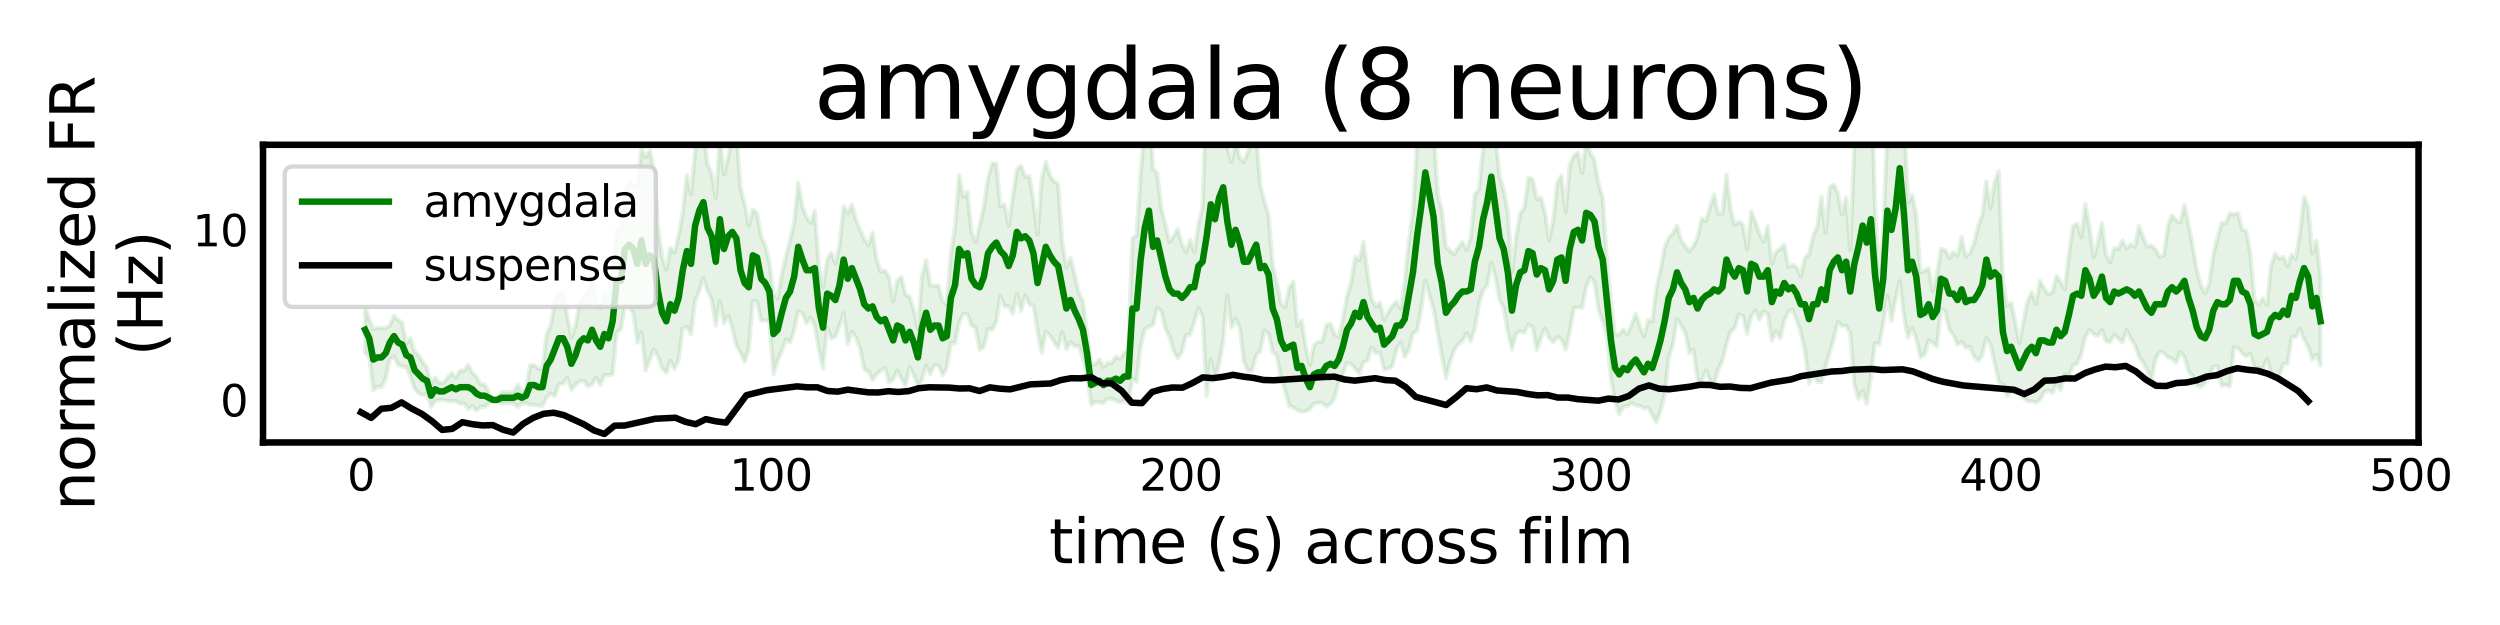 <?xml version="1.0" encoding="utf-8" standalone="no"?>
<!DOCTYPE svg PUBLIC "-//W3C//DTD SVG 1.1//EN"
  "http://www.w3.org/Graphics/SVG/1.1/DTD/svg11.dtd">
<svg xmlns:xlink="http://www.w3.org/1999/xlink" width="576pt" height="144pt" viewBox="0 0 576 144" xmlns="http://www.w3.org/2000/svg" version="1.1">
 <defs>
  <style type="text/css">*{stroke-linejoin: round; stroke-linecap: butt}</style>
 </defs>
 <g id="figure_1">
  <g id="patch_1">
   <path d="M 0 144 
L 576 144 
L 576 0 
L 0 0 
z
" style="fill: #ffffff"/>
  </g>
  <g id="axes_1">
   <g id="patch_2">
    <path d="M 60.6 101.94 
L 557.228 101.94 
L 557.228 33.36 
L 60.6 33.36 
z
" style="fill: #ffffff"/>
   </g>
   <g id="PolyCollection_1">
    <defs>
     <path id="m94a7d1e964" d="M 84.119 -73.366 
L 84.119 -62.679 
L 85.069 -61.709 
L 86.02 -54.117 
L 86.97 -54.867 
L 87.921 -54.867 
L 88.871 -56.838 
L 89.822 -61.195 
L 90.772 -61.854 
L 91.722 -59.922 
L 92.673 -59.503 
L 93.623 -59.417 
L 94.574 -57.273 
L 95.524 -54.445 
L 96.475 -53.354 
L 97.425 -52.961 
L 98.376 -53.207 
L 99.326 -50.245 
L 100.277 -51.579 
L 101.227 -51.857 
L 102.178 -51.857 
L 103.128 -51.579 
L 104.079 -51.547 
L 105.029 -51.579 
L 105.98 -51.002 
L 106.93 -51.002 
L 107.881 -49.706 
L 108.831 -50.418 
L 109.782 -49.439 
L 110.732 -50.245 
L 111.683 -50.245 
L 112.633 -51.051 
L 113.584 -51.857 
L 114.534 -51.857 
L 115.485 -51.051 
L 116.435 -51.051 
L 117.386 -51.051 
L 118.336 -51.051 
L 119.287 -50.245 
L 120.237 -51.051 
L 121.188 -51.14 
L 122.138 -50.717 
L 123.089 -50.717 
L 124.039 -50.526 
L 124.99 -50.526 
L 125.94 -52.363 
L 126.891 -53.342 
L 127.841 -52.704 
L 128.792 -55.523 
L 129.742 -55.523 
L 130.693 -56.921 
L 131.643 -54.165 
L 132.594 -55.374 
L 133.544 -56.117 
L 134.495 -56.278 
L 135.445 -55.021 
L 136.396 -55.409 
L 137.346 -57.032 
L 138.297 -55.245 
L 139.247 -57.557 
L 140.198 -57.536 
L 141.148 -57.755 
L 142.099 -67.37 
L 143.049 -68.205 
L 144 -73.575 
L 144.95 -73.293 
L 145.901 -71.787 
L 146.851 -65.037 
L 147.802 -67.498 
L 148.752 -58.656 
L 149.703 -61.01 
L 150.653 -63.474 
L 151.604 -61.797 
L 152.554 -59.027 
L 153.505 -58.073 
L 154.455 -60.913 
L 155.406 -59.034 
L 156.356 -60.971 
L 157.307 -68.314 
L 158.257 -68.649 
L 159.208 -67.05 
L 160.158 -74.637 
L 161.109 -76.924 
L 162.059 -79.895 
L 163.01 -76.946 
L 163.96 -75.053 
L 164.911 -68.978 
L 165.861 -74.605 
L 166.812 -69.506 
L 167.762 -71.306 
L 168.713 -68.35 
L 169.663 -64.379 
L 170.614 -62.747 
L 171.564 -60.582 
L 172.515 -63.563 
L 173.465 -74.616 
L 174.416 -74.508 
L 175.366 -70.093 
L 176.317 -70.161 
L 177.267 -70.07 
L 178.218 -57.761 
L 179.168 -60.84 
L 180.119 -63.083 
L 181.069 -65.771 
L 182.02 -65.093 
L 182.97 -67.761 
L 183.921 -72.333 
L 184.871 -71.834 
L 185.822 -69.512 
L 186.772 -70.84 
L 187.723 -68.975 
L 188.673 -63.334 
L 189.624 -59.166 
L 190.574 -68.574 
L 191.525 -65.978 
L 192.475 -66.467 
L 193.426 -68.964 
L 194.376 -71.834 
L 195.327 -64.673 
L 196.277 -67.598 
L 197.228 -66.142 
L 198.178 -63.614 
L 199.129 -58.858 
L 200.079 -58.398 
L 201.03 -56.442 
L 201.98 -57.754 
L 202.931 -58.567 
L 203.881 -59.258 
L 204.832 -55.874 
L 205.782 -56.594 
L 206.733 -58.645 
L 207.683 -56.797 
L 208.634 -55.021 
L 209.584 -59.454 
L 210.535 -57.51 
L 211.485 -55.156 
L 212.436 -56.473 
L 213.386 -59.793 
L 214.337 -57.759 
L 215.287 -59.825 
L 216.238 -59.825 
L 217.188 -57.536 
L 218.139 -59.287 
L 219.089 -65.002 
L 220.04 -64.912 
L 220.99 -69.618 
L 221.941 -71.734 
L 222.891 -71.536 
L 223.842 -68.969 
L 224.792 -68.366 
L 225.743 -63.429 
L 226.693 -64.022 
L 227.644 -68.248 
L 228.594 -67.928 
L 229.545 -69.857 
L 230.495 -75.825 
L 231.446 -73.411 
L 232.396 -73.437 
L 233.347 -71.734 
L 234.297 -76.232 
L 235.248 -72.345 
L 236.198 -75.869 
L 237.149 -73.811 
L 238.099 -73.588 
L 239.05 -67.64 
L 240 -62.694 
L 240.951 -67.533 
L 241.901 -66.682 
L 242.852 -65.167 
L 243.802 -63.778 
L 244.753 -67.463 
L 245.703 -63.537 
L 246.654 -65.194 
L 247.604 -64.176 
L 248.554 -64.353 
L 249.505 -61.396 
L 250.455 -57.935 
L 251.406 -50.717 
L 252.356 -51.395 
L 253.307 -51.294 
L 254.257 -51.159 
L 255.208 -52.138 
L 256.158 -52.138 
L 257.109 -51.665 
L 258.059 -51.294 
L 259.01 -51.725 
L 259.96 -51.069 
L 260.911 -56.771 
L 261.861 -56.072 
L 262.812 -64.038 
L 263.762 -68.15 
L 264.713 -68.7 
L 265.663 -69.168 
L 266.614 -73.052 
L 267.564 -72.309 
L 268.515 -68.23 
L 269.465 -66.42 
L 270.416 -63.097 
L 271.366 -61.46 
L 272.317 -62.978 
L 273.267 -66.801 
L 274.218 -66.921 
L 275.168 -69.756 
L 276.119 -73.032 
L 277.069 -71.085 
L 278.02 -52.87 
L 278.97 -61.222 
L 279.921 -56.893 
L 280.871 -60.125 
L 281.822 -65.302 
L 282.772 -75.923 
L 283.723 -68.575 
L 284.673 -70.589 
L 285.624 -68.537 
L 286.574 -60.727 
L 287.525 -58.495 
L 288.475 -58.653 
L 289.426 -62.187 
L 290.376 -63.055 
L 291.327 -67.868 
L 292.277 -67.051 
L 293.228 -62.942 
L 294.178 -61.987 
L 295.129 -57.032 
L 296.079 -54.015 
L 297.03 -50.467 
L 297.98 -50.095 
L 298.931 -49.519 
L 299.881 -49.143 
L 300.832 -49.23 
L 301.782 -49.706 
L 302.733 -50.948 
L 303.683 -51.177 
L 304.634 -51.177 
L 305.584 -50.298 
L 306.535 -50.903 
L 307.485 -52.363 
L 308.436 -56.003 
L 309.386 -57.773 
L 310.337 -60.324 
L 311.287 -60.095 
L 312.238 -59.027 
L 313.188 -57.9 
L 314.139 -60.57 
L 315.089 -60.887 
L 316.04 -63.95 
L 316.99 -62.679 
L 317.941 -62.716 
L 318.891 -58.797 
L 319.842 -59.074 
L 320.792 -59.556 
L 321.743 -63.482 
L 322.693 -65.114 
L 323.644 -61.764 
L 324.594 -63.4 
L 325.545 -67.255 
L 326.495 -67.762 
L 327.446 -72.763 
L 328.396 -79.337 
L 329.347 -76.033 
L 330.297 -72.723 
L 331.248 -67.29 
L 332.198 -62.008 
L 333.149 -56.835 
L 334.099 -60.562 
L 335.05 -63.35 
L 336 -64.7 
L 336.951 -65.425 
L 337.901 -67.253 
L 338.852 -65.411 
L 339.802 -68.215 
L 340.753 -73.837 
L 341.703 -77.109 
L 342.654 -78.222 
L 343.604 -83.46 
L 344.555 -80.165 
L 345.505 -74.821 
L 346.456 -73.141 
L 347.406 -67.393 
L 348.357 -63.506 
L 349.307 -67.096 
L 350.258 -67.673 
L 351.208 -67.348 
L 352.159 -69.206 
L 353.109 -68.582 
L 354.06 -63.35 
L 355.01 -65.982 
L 355.961 -68.314 
L 356.911 -66.074 
L 357.862 -65.16 
L 358.812 -66.363 
L 359.763 -65.788 
L 360.713 -63.492 
L 361.664 -67.395 
L 362.614 -72.982 
L 363.565 -73.194 
L 364.515 -73.052 
L 365.466 -77.883 
L 366.416 -80.151 
L 367.367 -78.876 
L 368.317 -72.595 
L 369.268 -69.957 
L 370.218 -66.607 
L 371.169 -56.594 
L 372.119 -51.506 
L 373.07 -48.545 
L 374.02 -50.347 
L 374.971 -50.46 
L 375.921 -51.112 
L 376.872 -50.624 
L 377.822 -50.504 
L 378.773 -49.927 
L 379.723 -50.11 
L 380.674 -48.395 
L 381.624 -46.723 
L 382.575 -49.297 
L 383.525 -52.907 
L 384.476 -61.515 
L 385.426 -64.481 
L 386.377 -70.516 
L 387.327 -68.917 
L 388.278 -67.339 
L 389.228 -62.675 
L 390.179 -63.452 
L 391.129 -56.418 
L 392.08 -56.144 
L 393.03 -58.617 
L 393.981 -56.392 
L 394.931 -55.423 
L 395.882 -58.888 
L 396.832 -60.857 
L 397.783 -64.618 
L 398.733 -67.617 
L 399.684 -68.39 
L 400.634 -71.541 
L 401.585 -71.198 
L 402.535 -67.055 
L 403.486 -71.129 
L 404.436 -72.454 
L 405.386 -70.326 
L 406.337 -72.25 
L 407.287 -71.569 
L 408.238 -65.465 
L 409.188 -67.662 
L 410.139 -66.028 
L 411.089 -69.941 
L 412.04 -72.146 
L 412.99 -72.659 
L 413.941 -70.232 
L 414.891 -67.421 
L 415.842 -63.18 
L 416.792 -55.581 
L 417.743 -58.111 
L 418.693 -56.056 
L 419.644 -55.955 
L 420.594 -59.398 
L 421.545 -62.647 
L 422.495 -65.907 
L 423.446 -69.763 
L 424.396 -68.899 
L 425.347 -68.848 
L 426.297 -67.253 
L 427.248 -55.29 
L 428.198 -52.076 
L 429.149 -53.993 
L 430.099 -50.89 
L 431.05 -57.104 
L 432 -64.969 
L 432.951 -64.622 
L 433.901 -69.33 
L 434.852 -75.817 
L 435.802 -70.125 
L 436.753 -75.138 
L 437.703 -79.188 
L 438.654 -71.208 
L 439.604 -66.194 
L 440.555 -68.339 
L 441.505 -65.903 
L 442.456 -61.654 
L 443.406 -62.255 
L 444.357 -65.602 
L 445.307 -64.942 
L 446.258 -64.176 
L 447.208 -72.869 
L 448.159 -72.224 
L 449.109 -68.095 
L 450.06 -66.801 
L 451.01 -64.617 
L 451.961 -65.251 
L 452.911 -63.884 
L 453.862 -64.07 
L 454.812 -61.819 
L 455.763 -60.828 
L 456.713 -62.181 
L 457.664 -66.149 
L 458.614 -64.502 
L 459.565 -60.328 
L 460.515 -55.973 
L 461.466 -55.454 
L 462.416 -52.675 
L 463.367 -54.029 
L 464.317 -53.341 
L 465.268 -53.513 
L 466.218 -52.199 
L 467.169 -51.625 
L 468.119 -51.49 
L 469.07 -51.251 
L 470.02 -51.857 
L 470.971 -53.654 
L 471.921 -54.01 
L 472.872 -53.502 
L 473.822 -55.562 
L 474.773 -54.045 
L 475.723 -57.735 
L 476.674 -57.458 
L 477.624 -59.769 
L 478.575 -60.222 
L 479.525 -62.365 
L 480.476 -66.443 
L 481.426 -67.951 
L 482.377 -67.002 
L 483.327 -66.597 
L 484.278 -67.915 
L 485.228 -65.379 
L 486.179 -65.252 
L 487.129 -66.861 
L 488.08 -66.028 
L 489.03 -65.093 
L 489.981 -67.933 
L 490.931 -65.941 
L 491.882 -64.53 
L 492.832 -61.797 
L 493.783 -60.423 
L 494.733 -58.665 
L 495.684 -56.458 
L 496.634 -61.212 
L 497.585 -63.002 
L 498.535 -62.655 
L 499.486 -61.67 
L 500.436 -61.316 
L 501.387 -60.453 
L 502.337 -62.905 
L 503.288 -61.763 
L 504.238 -58.401 
L 505.189 -57.412 
L 506.139 -55.259 
L 507.09 -54.837 
L 508.04 -55.706 
L 508.991 -57.391 
L 509.941 -59.471 
L 510.892 -59.63 
L 511.842 -55.113 
L 512.793 -55.318 
L 513.743 -54.952 
L 514.694 -63.986 
L 515.644 -63.737 
L 516.595 -62.583 
L 517.545 -61.852 
L 518.496 -62.486 
L 519.446 -59.099 
L 520.397 -59.287 
L 521.347 -58.86 
L 522.298 -61.336 
L 523.248 -58.118 
L 524.199 -57.322 
L 525.149 -57.466 
L 526.1 -60.077 
L 527.05 -60.195 
L 528.001 -66.374 
L 528.951 -66.391 
L 529.902 -68.205 
L 530.852 -65.864 
L 531.803 -64.141 
L 532.753 -61.174 
L 533.704 -62.226 
L 534.654 -59.812 
L 534.654 -80.152 
L 534.654 -80.152 
L 533.704 -88.515 
L 532.753 -85.647 
L 531.803 -96.397 
L 530.852 -98.593 
L 529.902 -90.373 
L 528.951 -84.35 
L 528.001 -85.346 
L 527.05 -82.707 
L 526.1 -84.785 
L 525.149 -84.457 
L 524.199 -85.581 
L 523.248 -82.825 
L 522.298 -73.729 
L 521.347 -75.225 
L 520.397 -73.819 
L 519.446 -74.987 
L 518.496 -85.316 
L 517.545 -90.848 
L 516.595 -91.096 
L 515.644 -94.842 
L 514.694 -94.593 
L 513.743 -94.809 
L 512.793 -92.483 
L 511.842 -92.689 
L 510.892 -89.151 
L 509.941 -85.392 
L 508.991 -78.654 
L 508.04 -76.42 
L 507.09 -78.269 
L 506.139 -81.766 
L 505.189 -87.45 
L 504.238 -92.339 
L 503.288 -96.815 
L 502.337 -92.734 
L 501.387 -93.226 
L 500.436 -94.323 
L 499.486 -92.01 
L 498.535 -85.146 
L 497.585 -84.799 
L 496.634 -86.59 
L 495.684 -87.424 
L 494.733 -87.177 
L 493.783 -89.337 
L 492.832 -91.883 
L 491.882 -87.191 
L 490.931 -87.738 
L 489.981 -86.727 
L 489.03 -88.586 
L 488.08 -86.672 
L 487.129 -86.819 
L 486.179 -83.529 
L 485.228 -85.361 
L 484.278 -92.623 
L 483.327 -88.062 
L 482.377 -84.718 
L 481.426 -91.607 
L 480.476 -97.034 
L 479.525 -89.356 
L 478.575 -92.478 
L 477.624 -91.951 
L 476.674 -85.445 
L 475.723 -77.33 
L 474.773 -79.061 
L 473.822 -80.483 
L 472.872 -76.665 
L 471.921 -76.157 
L 470.971 -77.492 
L 470.02 -79.289 
L 469.07 -74.017 
L 468.119 -76.717 
L 467.169 -74.622 
L 466.218 -70.13 
L 465.268 -64.897 
L 464.317 -69.967 
L 463.367 -74.178 
L 462.416 -73.573 
L 461.466 -79.611 
L 460.515 -104.565 
L 459.565 -102.17 
L 458.614 -96.036 
L 457.664 -102.226 
L 456.713 -94.438 
L 455.763 -91.872 
L 454.812 -87.942 
L 453.862 -85.691 
L 452.911 -84.897 
L 451.961 -89.408 
L 451.01 -85.144 
L 450.06 -85.899 
L 449.109 -84.605 
L 448.159 -86.354 
L 447.208 -86.689 
L 446.258 -80.686 
L 445.307 -76.981 
L 444.357 -82.199 
L 443.406 -81.628 
L 442.456 -81.249 
L 441.505 -94.634 
L 440.555 -99.056 
L 439.604 -97.283 
L 438.654 -118.721 
L 437.703 -131.315 
L 436.753 -116.75 
L 435.802 -111.967 
L 434.852 -115.092 
L 433.901 -90.228 
L 432.951 -81.22 
L 432 -96.549 
L 431.05 -129.886 
L 430.099 -125.323 
L 429.149 -130.058 
L 428.198 -122.178 
L 427.248 -111.126 
L 426.297 -86.427 
L 425.347 -98.548 
L 424.396 -94.578 
L 423.446 -99.592 
L 422.495 -101.489 
L 421.545 -100.83 
L 420.594 -90.363 
L 419.644 -98.705 
L 418.693 -91.745 
L 417.743 -89.691 
L 416.792 -85.362 
L 415.842 -84.622 
L 414.891 -80.381 
L 413.941 -82.468 
L 412.99 -82.981 
L 412.04 -82.514 
L 411.089 -87.657 
L 410.139 -86.672 
L 409.188 -86.017 
L 408.238 -83.316 
L 407.287 -91.908 
L 406.337 -88.288 
L 405.386 -90.212 
L 404.436 -92.982 
L 403.486 -95.287 
L 402.535 -86.625 
L 401.585 -92.279 
L 400.634 -92.916 
L 399.684 -92.147 
L 398.733 -95.86 
L 397.783 -103.757 
L 396.832 -94.782 
L 395.882 -94.792 
L 394.931 -99.237 
L 393.981 -96.308 
L 393.03 -93.103 
L 392.08 -93.617 
L 391.129 -89.424 
L 390.179 -87.289 
L 389.228 -86.106 
L 388.278 -87.321 
L 387.327 -88.682 
L 386.377 -91.981 
L 385.426 -90.179 
L 384.476 -89.226 
L 383.525 -87.057 
L 382.575 -81.849 
L 381.624 -77.565 
L 380.674 -70.015 
L 379.723 -70.26 
L 378.773 -66.524 
L 377.822 -68.885 
L 376.872 -71.705 
L 375.921 -69.257 
L 374.971 -66.97 
L 374.02 -68.063 
L 373.07 -66.926 
L 372.119 -66.904 
L 371.169 -74.552 
L 370.218 -84.133 
L 369.268 -98.419 
L 368.317 -101.658 
L 367.367 -107.135 
L 366.416 -108.798 
L 365.466 -112.046 
L 364.515 -104.141 
L 363.565 -108.897 
L 362.614 -108.129 
L 361.664 -105.879 
L 360.713 -95.087 
L 359.763 -103.567 
L 358.812 -102.012 
L 357.862 -93.419 
L 356.911 -88.586 
L 355.961 -95.163 
L 355.01 -98.475 
L 354.06 -98.168 
L 353.109 -102.732 
L 352.159 -103.088 
L 351.208 -96.129 
L 350.258 -94.824 
L 349.307 -89.523 
L 348.357 -81.357 
L 347.406 -95.104 
L 346.456 -100.133 
L 345.505 -103.351 
L 344.555 -112.703 
L 343.604 -123.124 
L 342.654 -116.606 
L 341.703 -109.881 
L 340.753 -100.416 
L 339.802 -99.181 
L 338.852 -89.248 
L 337.901 -86.427 
L 336.951 -88.255 
L 336 -87.02 
L 335.05 -85.431 
L 334.099 -86.26 
L 333.149 -87.048 
L 332.198 -95.591 
L 331.248 -99.126 
L 330.297 -115.247 
L 329.347 -121.734 
L 328.396 -129.207 
L 327.446 -120.105 
L 326.495 -111.39 
L 325.545 -95.242 
L 324.594 -88.32 
L 323.644 -79.18 
L 322.693 -72.89 
L 321.743 -74.523 
L 320.792 -73.549 
L 319.842 -72.072 
L 318.891 -70.389 
L 317.941 -74.308 
L 316.99 -73.366 
L 316.04 -75.034 
L 315.089 -81.036 
L 314.139 -88.211 
L 313.188 -84.023 
L 312.238 -84.855 
L 311.287 -78.889 
L 310.337 -75.721 
L 309.386 -70.434 
L 308.436 -66.325 
L 307.485 -67.026 
L 306.535 -69.466 
L 305.584 -69.092 
L 304.634 -65.273 
L 303.683 -65.273 
L 302.733 -64.523 
L 301.782 -59.887 
L 300.832 -64.281 
L 299.881 -70.247 
L 298.931 -68.891 
L 297.98 -79.092 
L 297.03 -77.741 
L 296.079 -73.213 
L 295.129 -74.114 
L 294.178 -78.956 
L 293.228 -82.9 
L 292.277 -94.466 
L 291.327 -97.568 
L 290.376 -101.402 
L 289.426 -113.047 
L 288.475 -112.662 
L 287.525 -108.901 
L 286.574 -106.669 
L 285.624 -107.676 
L 284.673 -111.503 
L 283.723 -106.658 
L 282.772 -110.087 
L 281.822 -136.384 
L 280.871 -136.662 
L 279.921 -130.097 
L 278.97 -132.626 
L 278.02 -126.283 
L 277.069 -96.311 
L 276.119 -92.404 
L 275.168 -85.884 
L 274.218 -88.718 
L 273.267 -85.899 
L 272.317 -87.763 
L 271.366 -91.24 
L 270.416 -89.603 
L 269.465 -88.239 
L 268.515 -92.308 
L 267.564 -96.066 
L 266.614 -104.141 
L 265.663 -105.085 
L 264.713 -122.209 
L 263.762 -114.921 
L 262.812 -104.337 
L 261.861 -89.77 
L 260.911 -89.071 
L 259.96 -63.422 
L 259.01 -62.766 
L 258.059 -61.237 
L 257.109 -61.846 
L 256.158 -60.393 
L 255.208 -60.393 
L 254.257 -59.414 
L 253.307 -61.237 
L 252.356 -60.157 
L 251.406 -59.855 
L 250.455 -67.333 
L 249.505 -74.649 
L 248.554 -76.59 
L 247.604 -80.686 
L 246.654 -84.567 
L 245.703 -82.305 
L 244.753 -88.176 
L 243.802 -101.659 
L 242.852 -102.228 
L 241.901 -103.653 
L 240.951 -106.721 
L 240 -102.742 
L 239.05 -89.959 
L 238.099 -97.726 
L 237.149 -103.382 
L 236.198 -103.283 
L 235.248 -105.828 
L 234.297 -104.879 
L 233.347 -98.601 
L 232.396 -92 
L 231.446 -96.924 
L 230.495 -96.469 
L 229.545 -106.357 
L 228.594 -106.325 
L 227.644 -103.066 
L 226.693 -96.516 
L 225.743 -92.21 
L 224.792 -88.252 
L 223.842 -90.589 
L 222.891 -99.778 
L 221.941 -98.601 
L 220.99 -103.656 
L 220.04 -91.707 
L 219.089 -85.739 
L 218.139 -73.819 
L 217.188 -74.59 
L 216.238 -78.18 
L 215.287 -78.18 
L 214.337 -78.286 
L 213.386 -84.089 
L 212.436 -80.551 
L 211.485 -68.153 
L 210.535 -72.656 
L 209.584 -75.612 
L 208.634 -76.125 
L 207.683 -80.228 
L 206.733 -79.359 
L 205.782 -74.552 
L 204.832 -80.17 
L 203.881 -81.685 
L 202.931 -81.397 
L 201.98 -84.17 
L 201.03 -90.38 
L 200.079 -87.444 
L 199.129 -88.943 
L 198.178 -91.046 
L 197.228 -93.416 
L 196.277 -96.859 
L 195.327 -94.885 
L 194.376 -96.541 
L 193.426 -87.655 
L 192.475 -83.294 
L 191.525 -85.743 
L 190.574 -84.126 
L 189.624 -77.858 
L 188.673 -82.508 
L 187.723 -95.482 
L 186.772 -92.637 
L 185.822 -93.965 
L 184.871 -96.541 
L 183.921 -101.92 
L 182.97 -92.777 
L 182.02 -88.586 
L 181.069 -84.969 
L 180.119 -80.799 
L 179.168 -75.205 
L 178.218 -76.324 
L 177.267 -83.61 
L 176.317 -87.438 
L 175.366 -89.465 
L 174.416 -94.847 
L 173.465 -95.719 
L 172.515 -92.076 
L 171.564 -97.016 
L 170.614 -100.729 
L 169.663 -113.794 
L 168.713 -112.762 
L 167.762 -107.846 
L 166.812 -103.768 
L 165.861 -112.385 
L 164.911 -98.418 
L 163.96 -104.099 
L 163.01 -106.125 
L 162.059 -114.933 
L 161.109 -113.985 
L 160.158 -109.414 
L 159.208 -99.366 
L 158.257 -103.645 
L 157.307 -95.163 
L 156.356 -89.769 
L 155.406 -85.829 
L 154.455 -86.889 
L 153.505 -81.891 
L 152.554 -84.855 
L 151.604 -91.883 
L 150.653 -104.901 
L 149.703 -109.325 
L 148.752 -107.76 
L 147.802 -109.694 
L 146.851 -101.379 
L 145.901 -101.487 
L 144.95 -101.94 
L 144 -99.699 
L 143.049 -90.373 
L 142.099 -91.208 
L 141.148 -82.209 
L 140.198 -74.59 
L 139.247 -76.529 
L 138.297 -72.962 
L 137.346 -74.114 
L 136.396 -80.636 
L 135.445 -76.125 
L 134.495 -75.848 
L 133.544 -74.049 
L 132.594 -68.914 
L 131.643 -66.204 
L 130.693 -71.286 
L 129.742 -76.603 
L 128.792 -76.603 
L 127.841 -74.523 
L 126.891 -68.987 
L 125.94 -67.026 
L 124.99 -59.067 
L 124.039 -59.067 
L 123.089 -59.855 
L 122.138 -59.855 
L 121.188 -54.534 
L 120.237 -53.643 
L 119.287 -55.429 
L 118.336 -53.643 
L 117.386 -53.643 
L 116.435 -53.643 
L 115.485 -53.643 
L 114.534 -51.857 
L 113.584 -51.857 
L 112.633 -53.643 
L 111.683 -55.429 
L 110.732 -55.429 
L 109.782 -57.215 
L 108.831 -58.195 
L 107.881 -59.887 
L 106.93 -58.591 
L 105.98 -58.591 
L 105.029 -57.034 
L 104.079 -58.046 
L 103.128 -57.034 
L 102.178 -55.776 
L 101.227 -55.776 
L 100.277 -57.034 
L 99.326 -55.429 
L 98.376 -59.325 
L 97.425 -60.55 
L 96.475 -62.117 
L 95.524 -62.986 
L 94.574 -66.036 
L 93.623 -64.872 
L 92.673 -69.684 
L 91.722 -70.244 
L 90.772 -71.251 
L 89.822 -68.971 
L 88.871 -68.43 
L 87.921 -68.442 
L 86.97 -68.442 
L 86.02 -68.212 
L 85.069 -70.417 
L 84.119 -73.366 
z
" style="stroke: #008000; stroke-opacity: 0.1"/>
    </defs>
    <g clip-path="url(#pf09d4613e4)">
     <use xlink:href="#m94a7d1e964" x="0" y="144" style="fill: #008000; fill-opacity: 0.1; stroke: #008000; stroke-opacity: 0.1"/>
    </g>
   </g>
   <g id="matplotlib.axis_1">
    <g id="xtick_1">
     <g id="line2d_1"/>
     <g id="text_1">
      <!-- 0 -->
      <g transform="translate(79.993 113.038) scale(0.1 -0.1)">
       <defs>
        <path id="DejaVuSans-30" d="M 2034 4250 
Q 1547 4250 1301 3770 
Q 1056 3291 1056 2328 
Q 1056 1369 1301 889 
Q 1547 409 2034 409 
Q 2525 409 2770 889 
Q 3016 1369 3016 2328 
Q 3016 3291 2770 3770 
Q 2525 4250 2034 4250 
z
M 2034 4750 
Q 2819 4750 3233 4129 
Q 3647 3509 3647 2328 
Q 3647 1150 3233 529 
Q 2819 -91 2034 -91 
Q 1250 -91 836 529 
Q 422 1150 422 2328 
Q 422 3509 836 4129 
Q 1250 4750 2034 4750 
z
" transform="scale(0.016)"/>
       </defs>
       <use xlink:href="#DejaVuSans-30"/>
      </g>
     </g>
    </g>
    <g id="xtick_2">
     <g id="line2d_2"/>
     <g id="text_2">
      <!-- 100 -->
      <g transform="translate(168.082 113.038) scale(0.1 -0.1)">
       <defs>
        <path id="DejaVuSans-31" d="M 794 531 
L 1825 531 
L 1825 4091 
L 703 3866 
L 703 4441 
L 1819 4666 
L 2450 4666 
L 2450 531 
L 3481 531 
L 3481 0 
L 794 0 
L 794 531 
z
" transform="scale(0.016)"/>
       </defs>
       <use xlink:href="#DejaVuSans-31"/>
       <use xlink:href="#DejaVuSans-30" x="63.623"/>
       <use xlink:href="#DejaVuSans-30" x="127.246"/>
      </g>
     </g>
    </g>
    <g id="xtick_3">
     <g id="line2d_3"/>
     <g id="text_3">
      <!-- 200 -->
      <g transform="translate(262.534 113.038) scale(0.1 -0.1)">
       <defs>
        <path id="DejaVuSans-32" d="M 1228 531 
L 3431 531 
L 3431 0 
L 469 0 
L 469 531 
Q 828 903 1448 1529 
Q 2069 2156 2228 2338 
Q 2531 2678 2651 2914 
Q 2772 3150 2772 3378 
Q 2772 3750 2511 3984 
Q 2250 4219 1831 4219 
Q 1534 4219 1204 4116 
Q 875 4013 500 3803 
L 500 4441 
Q 881 4594 1212 4672 
Q 1544 4750 1819 4750 
Q 2544 4750 2975 4387 
Q 3406 4025 3406 3419 
Q 3406 3131 3298 2873 
Q 3191 2616 2906 2266 
Q 2828 2175 2409 1742 
Q 1991 1309 1228 531 
z
" transform="scale(0.016)"/>
       </defs>
       <use xlink:href="#DejaVuSans-32"/>
       <use xlink:href="#DejaVuSans-30" x="63.623"/>
       <use xlink:href="#DejaVuSans-30" x="127.246"/>
      </g>
     </g>
    </g>
    <g id="xtick_4">
     <g id="line2d_4"/>
     <g id="text_4">
      <!-- 300 -->
      <g transform="translate(356.986 113.038) scale(0.1 -0.1)">
       <defs>
        <path id="DejaVuSans-33" d="M 2597 2516 
Q 3050 2419 3304 2112 
Q 3559 1806 3559 1356 
Q 3559 666 3084 287 
Q 2609 -91 1734 -91 
Q 1441 -91 1130 -33 
Q 819 25 488 141 
L 488 750 
Q 750 597 1062 519 
Q 1375 441 1716 441 
Q 2309 441 2620 675 
Q 2931 909 2931 1356 
Q 2931 1769 2642 2001 
Q 2353 2234 1838 2234 
L 1294 2234 
L 1294 2753 
L 1863 2753 
Q 2328 2753 2575 2939 
Q 2822 3125 2822 3475 
Q 2822 3834 2567 4026 
Q 2313 4219 1838 4219 
Q 1578 4219 1281 4162 
Q 984 4106 628 3988 
L 628 4550 
Q 988 4650 1302 4700 
Q 1616 4750 1894 4750 
Q 2613 4750 3031 4423 
Q 3450 4097 3450 3541 
Q 3450 3153 3228 2886 
Q 3006 2619 2597 2516 
z
" transform="scale(0.016)"/>
       </defs>
       <use xlink:href="#DejaVuSans-33"/>
       <use xlink:href="#DejaVuSans-30" x="63.623"/>
       <use xlink:href="#DejaVuSans-30" x="127.246"/>
      </g>
     </g>
    </g>
    <g id="xtick_5">
     <g id="line2d_5"/>
     <g id="text_5">
      <!-- 400 -->
      <g transform="translate(451.438 113.038) scale(0.1 -0.1)">
       <defs>
        <path id="DejaVuSans-34" d="M 2419 4116 
L 825 1625 
L 2419 1625 
L 2419 4116 
z
M 2253 4666 
L 3047 4666 
L 3047 1625 
L 3713 1625 
L 3713 1100 
L 3047 1100 
L 3047 0 
L 2419 0 
L 2419 1100 
L 313 1100 
L 313 1709 
L 2253 4666 
z
" transform="scale(0.016)"/>
       </defs>
       <use xlink:href="#DejaVuSans-34"/>
       <use xlink:href="#DejaVuSans-30" x="63.623"/>
       <use xlink:href="#DejaVuSans-30" x="127.246"/>
      </g>
     </g>
    </g>
    <g id="xtick_6">
     <g id="line2d_6"/>
     <g id="text_6">
      <!-- 500 -->
      <g transform="translate(545.89 113.038) scale(0.1 -0.1)">
       <defs>
        <path id="DejaVuSans-35" d="M 691 4666 
L 3169 4666 
L 3169 4134 
L 1269 4134 
L 1269 2991 
Q 1406 3038 1543 3061 
Q 1681 3084 1819 3084 
Q 2600 3084 3056 2656 
Q 3513 2228 3513 1497 
Q 3513 744 3044 326 
Q 2575 -91 1722 -91 
Q 1428 -91 1123 -41 
Q 819 9 494 109 
L 494 744 
Q 775 591 1075 516 
Q 1375 441 1709 441 
Q 2250 441 2565 725 
Q 2881 1009 2881 1497 
Q 2881 1984 2565 2268 
Q 2250 2553 1709 2553 
Q 1456 2553 1204 2497 
Q 953 2441 691 2322 
L 691 4666 
z
" transform="scale(0.016)"/>
       </defs>
       <use xlink:href="#DejaVuSans-35"/>
       <use xlink:href="#DejaVuSans-30" x="63.623"/>
       <use xlink:href="#DejaVuSans-30" x="127.246"/>
      </g>
     </g>
    </g>
    <g id="text_7">
     <!-- time (s) across film -->
     <g transform="translate(241.71 129.756) scale(0.14 -0.14)">
      <defs>
       <path id="DejaVuSans-74" d="M 1172 4494 
L 1172 3500 
L 2356 3500 
L 2356 3053 
L 1172 3053 
L 1172 1153 
Q 1172 725 1289 603 
Q 1406 481 1766 481 
L 2356 481 
L 2356 0 
L 1766 0 
Q 1100 0 847 248 
Q 594 497 594 1153 
L 594 3053 
L 172 3053 
L 172 3500 
L 594 3500 
L 594 4494 
L 1172 4494 
z
" transform="scale(0.016)"/>
       <path id="DejaVuSans-69" d="M 603 3500 
L 1178 3500 
L 1178 0 
L 603 0 
L 603 3500 
z
M 603 4863 
L 1178 4863 
L 1178 4134 
L 603 4134 
L 603 4863 
z
" transform="scale(0.016)"/>
       <path id="DejaVuSans-6d" d="M 3328 2828 
Q 3544 3216 3844 3400 
Q 4144 3584 4550 3584 
Q 5097 3584 5394 3201 
Q 5691 2819 5691 2113 
L 5691 0 
L 5113 0 
L 5113 2094 
Q 5113 2597 4934 2840 
Q 4756 3084 4391 3084 
Q 3944 3084 3684 2787 
Q 3425 2491 3425 1978 
L 3425 0 
L 2847 0 
L 2847 2094 
Q 2847 2600 2669 2842 
Q 2491 3084 2119 3084 
Q 1678 3084 1418 2786 
Q 1159 2488 1159 1978 
L 1159 0 
L 581 0 
L 581 3500 
L 1159 3500 
L 1159 2956 
Q 1356 3278 1631 3431 
Q 1906 3584 2284 3584 
Q 2666 3584 2933 3390 
Q 3200 3197 3328 2828 
z
" transform="scale(0.016)"/>
       <path id="DejaVuSans-65" d="M 3597 1894 
L 3597 1613 
L 953 1613 
Q 991 1019 1311 708 
Q 1631 397 2203 397 
Q 2534 397 2845 478 
Q 3156 559 3463 722 
L 3463 178 
Q 3153 47 2828 -22 
Q 2503 -91 2169 -91 
Q 1331 -91 842 396 
Q 353 884 353 1716 
Q 353 2575 817 3079 
Q 1281 3584 2069 3584 
Q 2775 3584 3186 3129 
Q 3597 2675 3597 1894 
z
M 3022 2063 
Q 3016 2534 2758 2815 
Q 2500 3097 2075 3097 
Q 1594 3097 1305 2825 
Q 1016 2553 972 2059 
L 3022 2063 
z
" transform="scale(0.016)"/>
       <path id="DejaVuSans-20" transform="scale(0.016)"/>
       <path id="DejaVuSans-28" d="M 1984 4856 
Q 1566 4138 1362 3434 
Q 1159 2731 1159 2009 
Q 1159 1288 1364 580 
Q 1569 -128 1984 -844 
L 1484 -844 
Q 1016 -109 783 600 
Q 550 1309 550 2009 
Q 550 2706 781 3412 
Q 1013 4119 1484 4856 
L 1984 4856 
z
" transform="scale(0.016)"/>
       <path id="DejaVuSans-73" d="M 2834 3397 
L 2834 2853 
Q 2591 2978 2328 3040 
Q 2066 3103 1784 3103 
Q 1356 3103 1142 2972 
Q 928 2841 928 2578 
Q 928 2378 1081 2264 
Q 1234 2150 1697 2047 
L 1894 2003 
Q 2506 1872 2764 1633 
Q 3022 1394 3022 966 
Q 3022 478 2636 193 
Q 2250 -91 1575 -91 
Q 1294 -91 989 -36 
Q 684 19 347 128 
L 347 722 
Q 666 556 975 473 
Q 1284 391 1588 391 
Q 1994 391 2212 530 
Q 2431 669 2431 922 
Q 2431 1156 2273 1281 
Q 2116 1406 1581 1522 
L 1381 1569 
Q 847 1681 609 1914 
Q 372 2147 372 2553 
Q 372 3047 722 3315 
Q 1072 3584 1716 3584 
Q 2034 3584 2315 3537 
Q 2597 3491 2834 3397 
z
" transform="scale(0.016)"/>
       <path id="DejaVuSans-29" d="M 513 4856 
L 1013 4856 
Q 1481 4119 1714 3412 
Q 1947 2706 1947 2009 
Q 1947 1309 1714 600 
Q 1481 -109 1013 -844 
L 513 -844 
Q 928 -128 1133 580 
Q 1338 1288 1338 2009 
Q 1338 2731 1133 3434 
Q 928 4138 513 4856 
z
" transform="scale(0.016)"/>
       <path id="DejaVuSans-61" d="M 2194 1759 
Q 1497 1759 1228 1600 
Q 959 1441 959 1056 
Q 959 750 1161 570 
Q 1363 391 1709 391 
Q 2188 391 2477 730 
Q 2766 1069 2766 1631 
L 2766 1759 
L 2194 1759 
z
M 3341 1997 
L 3341 0 
L 2766 0 
L 2766 531 
Q 2569 213 2275 61 
Q 1981 -91 1556 -91 
Q 1019 -91 701 211 
Q 384 513 384 1019 
Q 384 1609 779 1909 
Q 1175 2209 1959 2209 
L 2766 2209 
L 2766 2266 
Q 2766 2663 2505 2880 
Q 2244 3097 1772 3097 
Q 1472 3097 1187 3025 
Q 903 2953 641 2809 
L 641 3341 
Q 956 3463 1253 3523 
Q 1550 3584 1831 3584 
Q 2591 3584 2966 3190 
Q 3341 2797 3341 1997 
z
" transform="scale(0.016)"/>
       <path id="DejaVuSans-63" d="M 3122 3366 
L 3122 2828 
Q 2878 2963 2633 3030 
Q 2388 3097 2138 3097 
Q 1578 3097 1268 2742 
Q 959 2388 959 1747 
Q 959 1106 1268 751 
Q 1578 397 2138 397 
Q 2388 397 2633 464 
Q 2878 531 3122 666 
L 3122 134 
Q 2881 22 2623 -34 
Q 2366 -91 2075 -91 
Q 1284 -91 818 406 
Q 353 903 353 1747 
Q 353 2603 823 3093 
Q 1294 3584 2113 3584 
Q 2378 3584 2631 3529 
Q 2884 3475 3122 3366 
z
" transform="scale(0.016)"/>
       <path id="DejaVuSans-72" d="M 2631 2963 
Q 2534 3019 2420 3045 
Q 2306 3072 2169 3072 
Q 1681 3072 1420 2755 
Q 1159 2438 1159 1844 
L 1159 0 
L 581 0 
L 581 3500 
L 1159 3500 
L 1159 2956 
Q 1341 3275 1631 3429 
Q 1922 3584 2338 3584 
Q 2397 3584 2469 3576 
Q 2541 3569 2628 3553 
L 2631 2963 
z
" transform="scale(0.016)"/>
       <path id="DejaVuSans-6f" d="M 1959 3097 
Q 1497 3097 1228 2736 
Q 959 2375 959 1747 
Q 959 1119 1226 758 
Q 1494 397 1959 397 
Q 2419 397 2687 759 
Q 2956 1122 2956 1747 
Q 2956 2369 2687 2733 
Q 2419 3097 1959 3097 
z
M 1959 3584 
Q 2709 3584 3137 3096 
Q 3566 2609 3566 1747 
Q 3566 888 3137 398 
Q 2709 -91 1959 -91 
Q 1206 -91 779 398 
Q 353 888 353 1747 
Q 353 2609 779 3096 
Q 1206 3584 1959 3584 
z
" transform="scale(0.016)"/>
       <path id="DejaVuSans-66" d="M 2375 4863 
L 2375 4384 
L 1825 4384 
Q 1516 4384 1395 4259 
Q 1275 4134 1275 3809 
L 1275 3500 
L 2222 3500 
L 2222 3053 
L 1275 3053 
L 1275 0 
L 697 0 
L 697 3053 
L 147 3053 
L 147 3500 
L 697 3500 
L 697 3744 
Q 697 4328 969 4595 
Q 1241 4863 1831 4863 
L 2375 4863 
z
" transform="scale(0.016)"/>
       <path id="DejaVuSans-6c" d="M 603 4863 
L 1178 4863 
L 1178 0 
L 603 0 
L 603 4863 
z
" transform="scale(0.016)"/>
      </defs>
      <use xlink:href="#DejaVuSans-74"/>
      <use xlink:href="#DejaVuSans-69" x="39.209"/>
      <use xlink:href="#DejaVuSans-6d" x="66.992"/>
      <use xlink:href="#DejaVuSans-65" x="164.404"/>
      <use xlink:href="#DejaVuSans-20" x="225.928"/>
      <use xlink:href="#DejaVuSans-28" x="257.715"/>
      <use xlink:href="#DejaVuSans-73" x="296.729"/>
      <use xlink:href="#DejaVuSans-29" x="348.828"/>
      <use xlink:href="#DejaVuSans-20" x="387.842"/>
      <use xlink:href="#DejaVuSans-61" x="419.629"/>
      <use xlink:href="#DejaVuSans-63" x="480.908"/>
      <use xlink:href="#DejaVuSans-72" x="535.889"/>
      <use xlink:href="#DejaVuSans-6f" x="574.752"/>
      <use xlink:href="#DejaVuSans-73" x="635.934"/>
      <use xlink:href="#DejaVuSans-73" x="688.033"/>
      <use xlink:href="#DejaVuSans-20" x="740.133"/>
      <use xlink:href="#DejaVuSans-66" x="771.92"/>
      <use xlink:href="#DejaVuSans-69" x="807.125"/>
      <use xlink:href="#DejaVuSans-6c" x="834.908"/>
      <use xlink:href="#DejaVuSans-6d" x="862.691"/>
     </g>
    </g>
   </g>
   <g id="matplotlib.axis_2">
    <g id="ytick_1">
     <g id="line2d_7"/>
     <g id="text_8">
      <!-- 0 -->
      <g transform="translate(50.737 95.942) scale(0.1 -0.1)">
       <use xlink:href="#DejaVuSans-30"/>
      </g>
     </g>
    </g>
    <g id="ytick_2">
     <g id="line2d_8"/>
     <g id="text_9">
      <!-- 10 -->
      <g transform="translate(44.375 56.754) scale(0.1 -0.1)">
       <use xlink:href="#DejaVuSans-31"/>
       <use xlink:href="#DejaVuSans-30" x="63.623"/>
      </g>
     </g>
    </g>
    <g id="text_10">
     <!-- normalized FR -->
     <g transform="translate(21.787 117.662) rotate(-90) scale(0.14 -0.14)">
      <defs>
       <path id="DejaVuSans-6e" d="M 3513 2113 
L 3513 0 
L 2938 0 
L 2938 2094 
Q 2938 2591 2744 2837 
Q 2550 3084 2163 3084 
Q 1697 3084 1428 2787 
Q 1159 2491 1159 1978 
L 1159 0 
L 581 0 
L 581 3500 
L 1159 3500 
L 1159 2956 
Q 1366 3272 1645 3428 
Q 1925 3584 2291 3584 
Q 2894 3584 3203 3211 
Q 3513 2838 3513 2113 
z
" transform="scale(0.016)"/>
       <path id="DejaVuSans-7a" d="M 353 3500 
L 3084 3500 
L 3084 2975 
L 922 459 
L 3084 459 
L 3084 0 
L 275 0 
L 275 525 
L 2438 3041 
L 353 3041 
L 353 3500 
z
" transform="scale(0.016)"/>
       <path id="DejaVuSans-64" d="M 2906 2969 
L 2906 4863 
L 3481 4863 
L 3481 0 
L 2906 0 
L 2906 525 
Q 2725 213 2448 61 
Q 2172 -91 1784 -91 
Q 1150 -91 751 415 
Q 353 922 353 1747 
Q 353 2572 751 3078 
Q 1150 3584 1784 3584 
Q 2172 3584 2448 3432 
Q 2725 3281 2906 2969 
z
M 947 1747 
Q 947 1113 1208 752 
Q 1469 391 1925 391 
Q 2381 391 2643 752 
Q 2906 1113 2906 1747 
Q 2906 2381 2643 2742 
Q 2381 3103 1925 3103 
Q 1469 3103 1208 2742 
Q 947 2381 947 1747 
z
" transform="scale(0.016)"/>
       <path id="DejaVuSans-46" d="M 628 4666 
L 3309 4666 
L 3309 4134 
L 1259 4134 
L 1259 2759 
L 3109 2759 
L 3109 2228 
L 1259 2228 
L 1259 0 
L 628 0 
L 628 4666 
z
" transform="scale(0.016)"/>
       <path id="DejaVuSans-52" d="M 2841 2188 
Q 3044 2119 3236 1894 
Q 3428 1669 3622 1275 
L 4263 0 
L 3584 0 
L 2988 1197 
Q 2756 1666 2539 1819 
Q 2322 1972 1947 1972 
L 1259 1972 
L 1259 0 
L 628 0 
L 628 4666 
L 2053 4666 
Q 2853 4666 3247 4331 
Q 3641 3997 3641 3322 
Q 3641 2881 3436 2590 
Q 3231 2300 2841 2188 
z
M 1259 4147 
L 1259 2491 
L 2053 2491 
Q 2509 2491 2742 2702 
Q 2975 2913 2975 3322 
Q 2975 3731 2742 3939 
Q 2509 4147 2053 4147 
L 1259 4147 
z
" transform="scale(0.016)"/>
      </defs>
      <use xlink:href="#DejaVuSans-6e"/>
      <use xlink:href="#DejaVuSans-6f" x="63.379"/>
      <use xlink:href="#DejaVuSans-72" x="124.561"/>
      <use xlink:href="#DejaVuSans-6d" x="163.924"/>
      <use xlink:href="#DejaVuSans-61" x="261.336"/>
      <use xlink:href="#DejaVuSans-6c" x="322.615"/>
      <use xlink:href="#DejaVuSans-69" x="350.398"/>
      <use xlink:href="#DejaVuSans-7a" x="378.182"/>
      <use xlink:href="#DejaVuSans-65" x="430.672"/>
      <use xlink:href="#DejaVuSans-64" x="492.195"/>
      <use xlink:href="#DejaVuSans-20" x="555.672"/>
      <use xlink:href="#DejaVuSans-46" x="587.459"/>
      <use xlink:href="#DejaVuSans-52" x="644.979"/>
     </g>
     <!-- (Hz) -->
     <g transform="translate(37.463 82.05) rotate(-90) scale(0.14 -0.14)">
      <defs>
       <path id="DejaVuSans-48" d="M 628 4666 
L 1259 4666 
L 1259 2753 
L 3553 2753 
L 3553 4666 
L 4184 4666 
L 4184 0 
L 3553 0 
L 3553 2222 
L 1259 2222 
L 1259 0 
L 628 0 
L 628 4666 
z
" transform="scale(0.016)"/>
      </defs>
      <use xlink:href="#DejaVuSans-28"/>
      <use xlink:href="#DejaVuSans-48" x="39.014"/>
      <use xlink:href="#DejaVuSans-7a" x="114.209"/>
      <use xlink:href="#DejaVuSans-29" x="166.699"/>
     </g>
    </g>
   </g>
   <g id="line2d_9">
    <path d="M 84.119 75.978 
L 85.069 77.937 
L 86.02 82.836 
L 86.97 82.346 
L 87.921 82.346 
L 88.871 81.366 
L 89.822 78.917 
L 90.772 77.447 
L 91.722 78.917 
L 92.673 79.407 
L 93.623 81.856 
L 94.574 82.346 
L 95.524 85.285 
L 97.425 87.244 
L 98.376 87.734 
L 99.326 91.163 
L 100.277 89.694 
L 101.227 90.183 
L 102.178 90.183 
L 104.079 89.204 
L 105.029 89.694 
L 105.98 89.204 
L 107.881 89.204 
L 108.831 89.694 
L 109.782 90.673 
L 110.732 91.163 
L 111.683 91.163 
L 113.584 92.143 
L 114.534 92.143 
L 115.485 91.653 
L 118.336 91.653 
L 119.287 91.163 
L 120.237 91.653 
L 121.188 91.163 
L 122.138 88.714 
L 123.089 88.714 
L 124.039 89.204 
L 124.99 89.204 
L 125.94 84.305 
L 126.891 82.836 
L 128.792 77.937 
L 129.742 77.937 
L 130.693 79.896 
L 131.643 83.815 
L 132.594 81.856 
L 133.544 78.917 
L 134.495 77.937 
L 135.445 78.427 
L 136.396 75.978 
L 137.346 78.427 
L 138.297 79.896 
L 139.247 76.957 
L 140.198 77.937 
L 141.148 74.018 
L 142.099 64.711 
L 143.049 64.711 
L 144 57.363 
L 144.95 56.383 
L 145.901 57.363 
L 146.851 60.792 
L 147.802 55.404 
L 148.752 60.792 
L 149.703 58.833 
L 150.653 59.812 
L 151.604 67.16 
L 152.554 72.059 
L 153.505 74.018 
L 154.455 70.099 
L 155.406 71.569 
L 156.356 68.63 
L 157.307 62.262 
L 158.257 57.853 
L 159.208 60.792 
L 160.158 51.975 
L 161.109 48.546 
L 162.059 46.586 
L 163.01 52.464 
L 163.96 54.424 
L 164.911 60.302 
L 165.861 50.505 
L 166.812 57.363 
L 167.762 54.424 
L 168.713 53.444 
L 169.663 54.914 
L 170.614 62.262 
L 171.564 65.201 
L 172.515 66.18 
L 173.465 58.833 
L 174.416 59.322 
L 175.366 64.221 
L 176.317 65.201 
L 177.267 67.16 
L 178.218 76.957 
L 179.168 75.978 
L 180.119 72.059 
L 181.069 68.63 
L 182.02 67.16 
L 182.97 63.731 
L 183.921 56.873 
L 184.871 59.812 
L 185.822 62.262 
L 186.772 62.262 
L 187.723 61.772 
L 188.673 71.079 
L 189.624 75.488 
L 190.574 67.65 
L 191.525 68.14 
L 192.475 69.12 
L 193.426 65.691 
L 194.376 59.812 
L 195.327 64.221 
L 196.277 61.772 
L 198.178 66.67 
L 199.129 70.099 
L 200.079 71.079 
L 201.03 70.589 
L 201.98 73.038 
L 202.931 74.018 
L 203.881 73.528 
L 205.782 78.427 
L 206.733 74.998 
L 207.683 75.488 
L 208.634 78.427 
L 209.584 76.467 
L 210.535 78.917 
L 211.485 82.346 
L 212.436 75.488 
L 213.386 72.059 
L 214.337 75.978 
L 215.287 74.998 
L 216.238 74.998 
L 217.188 77.937 
L 218.139 77.447 
L 219.089 68.63 
L 220.04 65.691 
L 220.99 57.363 
L 221.941 58.833 
L 222.891 58.343 
L 223.842 64.221 
L 224.792 65.691 
L 225.743 66.18 
L 226.693 63.731 
L 227.644 58.343 
L 228.594 56.873 
L 229.545 55.893 
L 230.495 57.853 
L 231.446 58.833 
L 232.396 61.282 
L 233.347 58.833 
L 234.297 53.444 
L 235.248 54.914 
L 236.198 54.424 
L 237.149 55.404 
L 238.099 58.343 
L 239.05 65.201 
L 240 61.282 
L 240.951 56.873 
L 241.901 58.833 
L 242.852 60.302 
L 243.802 61.282 
L 245.703 71.079 
L 246.654 69.12 
L 247.604 71.569 
L 248.554 73.528 
L 249.505 75.978 
L 250.455 81.366 
L 251.406 88.714 
L 253.307 87.734 
L 254.257 88.714 
L 255.208 87.734 
L 256.158 87.734 
L 257.109 87.244 
L 258.059 87.734 
L 259.01 86.754 
L 259.96 86.754 
L 260.911 71.079 
L 261.861 71.079 
L 262.812 59.812 
L 263.762 52.464 
L 264.713 48.546 
L 265.663 56.873 
L 266.614 55.404 
L 268.515 63.731 
L 269.465 66.67 
L 270.416 67.65 
L 271.366 67.65 
L 272.317 68.63 
L 273.267 67.65 
L 274.218 66.18 
L 275.168 66.18 
L 276.119 61.282 
L 277.069 60.302 
L 278.02 54.424 
L 278.97 47.076 
L 279.921 50.505 
L 280.871 45.606 
L 281.822 43.157 
L 282.772 50.995 
L 283.723 56.383 
L 284.673 52.954 
L 285.624 55.893 
L 286.574 60.302 
L 287.525 60.302 
L 289.426 56.383 
L 290.376 61.772 
L 291.327 61.282 
L 292.277 63.241 
L 293.228 71.079 
L 294.178 73.528 
L 295.129 78.427 
L 296.079 80.386 
L 297.98 79.407 
L 298.931 84.795 
L 299.881 84.305 
L 300.832 87.244 
L 301.782 89.204 
L 302.733 86.265 
L 303.683 85.775 
L 304.634 85.775 
L 305.584 84.305 
L 306.535 83.815 
L 307.485 84.305 
L 308.436 82.836 
L 309.386 79.896 
L 310.337 75.978 
L 311.287 74.508 
L 312.238 72.059 
L 313.188 73.038 
L 314.139 69.609 
L 315.089 73.038 
L 316.99 75.978 
L 317.941 75.488 
L 318.891 79.407 
L 320.792 77.447 
L 321.743 74.998 
L 322.693 74.998 
L 323.644 73.528 
L 325.545 62.751 
L 326.495 54.424 
L 327.446 47.566 
L 328.396 39.728 
L 330.297 50.015 
L 331.248 60.792 
L 332.198 65.201 
L 333.149 72.059 
L 334.099 70.589 
L 335.05 69.609 
L 336 68.14 
L 336.951 67.16 
L 337.901 67.16 
L 338.852 66.67 
L 339.802 60.302 
L 340.753 56.873 
L 341.703 50.505 
L 342.654 46.586 
L 343.604 40.708 
L 345.505 54.914 
L 346.456 57.363 
L 347.406 62.751 
L 348.357 71.569 
L 349.307 65.691 
L 350.258 62.751 
L 351.208 62.262 
L 352.159 57.853 
L 353.109 58.343 
L 354.06 63.241 
L 355.01 61.772 
L 355.961 62.262 
L 356.911 66.67 
L 357.862 64.711 
L 358.812 59.812 
L 359.763 59.322 
L 360.713 64.711 
L 361.664 57.363 
L 362.614 53.444 
L 363.565 52.954 
L 364.515 55.404 
L 365.466 49.035 
L 366.416 49.525 
L 367.367 50.995 
L 368.317 56.873 
L 369.268 59.812 
L 371.169 78.427 
L 372.119 84.795 
L 373.07 86.265 
L 374.02 84.795 
L 374.971 85.285 
L 375.921 83.815 
L 376.872 82.836 
L 378.773 85.775 
L 379.723 83.815 
L 380.674 84.795 
L 381.624 81.856 
L 382.575 78.427 
L 383.525 74.018 
L 384.476 68.63 
L 385.426 66.67 
L 386.377 62.751 
L 387.327 65.201 
L 388.278 66.67 
L 389.228 69.609 
L 390.179 68.63 
L 391.129 71.079 
L 392.08 69.12 
L 393.03 68.14 
L 393.981 67.65 
L 394.931 66.67 
L 395.882 67.16 
L 396.832 66.18 
L 397.783 59.812 
L 398.733 62.262 
L 399.684 63.731 
L 400.634 61.772 
L 401.585 62.262 
L 402.535 67.16 
L 403.486 60.792 
L 404.436 61.282 
L 405.386 63.731 
L 406.337 63.731 
L 407.287 62.262 
L 408.238 69.609 
L 409.188 67.16 
L 410.139 67.65 
L 411.089 65.201 
L 412.04 66.67 
L 412.99 66.18 
L 413.941 67.65 
L 414.891 70.099 
L 415.842 70.099 
L 416.792 73.528 
L 417.743 70.099 
L 418.693 70.099 
L 419.644 66.67 
L 420.594 69.12 
L 421.545 62.262 
L 422.495 60.302 
L 423.446 59.322 
L 424.396 62.262 
L 425.347 60.302 
L 426.297 67.16 
L 427.248 60.792 
L 428.198 56.873 
L 429.149 51.975 
L 430.099 55.893 
L 431.05 50.505 
L 432 63.241 
L 432.951 71.079 
L 433.901 64.221 
L 434.852 48.546 
L 435.802 52.954 
L 436.753 48.056 
L 437.703 38.748 
L 438.654 49.035 
L 439.604 62.262 
L 440.555 60.302 
L 441.505 63.731 
L 442.456 72.549 
L 443.406 72.059 
L 444.357 70.099 
L 445.307 73.038 
L 446.258 71.569 
L 447.208 64.221 
L 448.159 64.711 
L 449.109 67.65 
L 450.06 67.65 
L 451.01 69.12 
L 451.961 66.67 
L 452.911 69.609 
L 453.862 69.12 
L 454.812 69.12 
L 455.763 67.65 
L 456.713 65.691 
L 457.664 59.812 
L 458.614 63.731 
L 459.565 62.751 
L 460.515 63.731 
L 461.466 76.467 
L 462.416 80.876 
L 463.367 79.896 
L 465.268 84.795 
L 467.169 80.876 
L 468.119 79.896 
L 469.07 81.366 
L 470.02 78.427 
L 470.971 78.427 
L 471.921 78.917 
L 472.872 78.917 
L 473.822 75.978 
L 474.773 77.447 
L 475.723 76.467 
L 476.674 72.549 
L 477.624 68.14 
L 478.575 67.65 
L 479.525 68.14 
L 480.476 62.262 
L 481.426 64.221 
L 482.377 68.14 
L 483.327 66.67 
L 484.278 63.731 
L 485.228 68.63 
L 486.179 69.609 
L 487.129 67.16 
L 488.08 67.65 
L 489.981 66.67 
L 490.931 67.16 
L 491.882 68.14 
L 492.832 67.16 
L 494.733 71.079 
L 495.684 72.059 
L 496.634 70.099 
L 498.535 70.099 
L 499.486 67.16 
L 500.436 66.18 
L 501.387 67.16 
L 502.337 66.18 
L 503.288 64.711 
L 504.238 68.63 
L 505.189 71.569 
L 506.139 75.488 
L 507.09 77.447 
L 508.04 77.937 
L 508.991 75.978 
L 509.941 71.569 
L 510.892 69.609 
L 511.842 70.099 
L 512.793 70.099 
L 513.743 69.12 
L 514.694 64.711 
L 515.644 64.711 
L 516.595 67.16 
L 517.545 67.65 
L 518.496 70.099 
L 519.446 76.957 
L 520.397 77.447 
L 522.298 76.467 
L 523.248 73.528 
L 524.199 72.549 
L 525.149 73.038 
L 526.1 71.569 
L 527.05 72.549 
L 528.001 68.14 
L 528.951 68.63 
L 529.902 64.711 
L 530.852 61.772 
L 531.803 63.731 
L 532.753 70.589 
L 533.704 68.63 
L 534.654 74.018 
L 534.654 74.018 
" clip-path="url(#pf09d4613e4)" style="fill: none; stroke: #008000; stroke-width: 1.5; stroke-linecap: square"/>
   </g>
   <g id="line2d_10">
    <path d="M 83.174 94.99 
L 85.511 96.291 
L 87.847 94.183 
L 90.184 93.959 
L 92.521 92.709 
L 94.858 94.141 
L 97.194 95.358 
L 99.531 97.025 
L 101.868 99.043 
L 104.204 98.812 
L 106.541 97.276 
L 108.878 97.742 
L 111.214 98.022 
L 113.551 97.938 
L 115.888 99.005 
L 118.225 99.657 
L 120.561 97.625 
L 122.898 96.257 
L 125.235 95.338 
L 127.571 95.093 
L 129.908 95.638 
L 134.581 97.784 
L 136.918 99.203 
L 139.255 99.981 
L 141.592 98.074 
L 143.928 98.038 
L 150.938 96.477 
L 155.612 96.246 
L 157.948 97.203 
L 160.285 97.729 
L 162.622 96.566 
L 164.959 97.072 
L 167.295 97.374 
L 171.969 91.057 
L 176.642 89.9 
L 183.652 89.02 
L 185.989 89.232 
L 188.326 89.236 
L 190.662 90.078 
L 192.999 90.233 
L 195.336 89.777 
L 200.009 90.394 
L 202.346 90.426 
L 204.682 90.136 
L 207.019 90.314 
L 209.356 90.108 
L 211.693 89.446 
L 214.029 89.233 
L 218.703 89.302 
L 221.039 89.509 
L 223.376 89.471 
L 225.713 90.087 
L 228.049 89.246 
L 230.386 89.552 
L 232.723 89.705 
L 237.396 88.555 
L 242.07 88.353 
L 244.406 87.572 
L 246.743 87.14 
L 249.08 87.167 
L 251.416 86.892 
L 253.753 88.279 
L 256.09 88.325 
L 258.427 90.047 
L 260.763 92.778 
L 263.1 92.883 
L 265.437 90.311 
L 267.773 89.638 
L 270.11 89.28 
L 272.447 89.327 
L 274.783 88.233 
L 277.12 86.946 
L 279.457 87.117 
L 281.794 86.816 
L 284.13 86.366 
L 286.467 86.786 
L 288.804 87.072 
L 291.14 87.552 
L 293.477 87.613 
L 305.161 86.856 
L 307.497 86.789 
L 309.834 87.437 
L 312.171 87.698 
L 316.844 87.133 
L 319.181 87.575 
L 321.517 87.712 
L 323.854 89.174 
L 326.191 91.446 
L 333.201 93.316 
L 335.538 91.483 
L 337.874 89.449 
L 340.211 89.672 
L 342.548 89.259 
L 344.884 89.964 
L 349.558 90.303 
L 351.895 90.762 
L 354.231 91.086 
L 356.568 91.025 
L 358.905 91.597 
L 361.241 91.598 
L 363.578 91.973 
L 368.251 92.317 
L 370.588 91.84 
L 372.925 92.039 
L 375.262 91.232 
L 377.598 89.549 
L 379.935 88.8 
L 382.272 89.555 
L 384.608 89.675 
L 389.282 89.103 
L 391.618 88.667 
L 393.955 88.697 
L 396.292 89.118 
L 398.629 89.058 
L 400.965 89.374 
L 403.302 89.436 
L 407.975 88.167 
L 412.649 87.423 
L 414.985 86.668 
L 421.996 85.596 
L 424.332 85.487 
L 426.669 85.174 
L 431.342 85.018 
L 433.679 85.26 
L 438.352 85.091 
L 440.689 85.552 
L 445.363 87.333 
L 447.699 87.967 
L 452.373 88.817 
L 464.056 89.802 
L 466.393 90.782 
L 468.73 89.709 
L 471.066 87.697 
L 473.403 87.624 
L 475.74 87.183 
L 478.076 87.208 
L 480.413 85.935 
L 482.75 85.109 
L 485.087 84.471 
L 487.423 84.609 
L 489.76 84.305 
L 492.097 85.569 
L 494.433 87.492 
L 496.77 88.879 
L 499.107 88.939 
L 501.443 88.253 
L 503.78 88.119 
L 506.117 87.623 
L 508.454 86.758 
L 510.79 86.437 
L 513.127 85.499 
L 515.464 84.841 
L 517.8 85.188 
L 520.137 85.423 
L 522.474 86.102 
L 524.81 87.141 
L 529.484 90.062 
L 531.821 92.467 
L 531.821 92.467 
" clip-path="url(#pf09d4613e4)" style="fill: none; stroke: #000000; stroke-width: 1.5; stroke-linecap: square"/>
   </g>
   <g id="patch_3">
    <path d="M 60.6 101.94 
L 60.6 33.36 
" style="fill: none; stroke: #000000; stroke-width: 1.5; stroke-linejoin: miter; stroke-linecap: square"/>
   </g>
   <g id="patch_4">
    <path d="M 557.228 101.94 
L 557.228 33.36 
" style="fill: none; stroke: #000000; stroke-width: 1.5; stroke-linejoin: miter; stroke-linecap: square"/>
   </g>
   <g id="patch_5">
    <path d="M 60.6 101.94 
L 557.228 101.94 
" style="fill: none; stroke: #000000; stroke-width: 1.5; stroke-linejoin: miter; stroke-linecap: square"/>
   </g>
   <g id="patch_6">
    <path d="M 60.6 33.36 
L 557.228 33.36 
" style="fill: none; stroke: #000000; stroke-width: 1.5; stroke-linejoin: miter; stroke-linecap: square"/>
   </g>
   <g id="text_11">
    <!-- amygdala (8 neurons) -->
    <g transform="translate(187.452 27.36) scale(0.22 -0.22)">
     <defs>
      <path id="DejaVuSans-79" d="M 2059 -325 
Q 1816 -950 1584 -1140 
Q 1353 -1331 966 -1331 
L 506 -1331 
L 506 -850 
L 844 -850 
Q 1081 -850 1212 -737 
Q 1344 -625 1503 -206 
L 1606 56 
L 191 3500 
L 800 3500 
L 1894 763 
L 2988 3500 
L 3597 3500 
L 2059 -325 
z
" transform="scale(0.016)"/>
      <path id="DejaVuSans-67" d="M 2906 1791 
Q 2906 2416 2648 2759 
Q 2391 3103 1925 3103 
Q 1463 3103 1205 2759 
Q 947 2416 947 1791 
Q 947 1169 1205 825 
Q 1463 481 1925 481 
Q 2391 481 2648 825 
Q 2906 1169 2906 1791 
z
M 3481 434 
Q 3481 -459 3084 -895 
Q 2688 -1331 1869 -1331 
Q 1566 -1331 1297 -1286 
Q 1028 -1241 775 -1147 
L 775 -588 
Q 1028 -725 1275 -790 
Q 1522 -856 1778 -856 
Q 2344 -856 2625 -561 
Q 2906 -266 2906 331 
L 2906 616 
Q 2728 306 2450 153 
Q 2172 0 1784 0 
Q 1141 0 747 490 
Q 353 981 353 1791 
Q 353 2603 747 3093 
Q 1141 3584 1784 3584 
Q 2172 3584 2450 3431 
Q 2728 3278 2906 2969 
L 2906 3500 
L 3481 3500 
L 3481 434 
z
" transform="scale(0.016)"/>
      <path id="DejaVuSans-38" d="M 2034 2216 
Q 1584 2216 1326 1975 
Q 1069 1734 1069 1313 
Q 1069 891 1326 650 
Q 1584 409 2034 409 
Q 2484 409 2743 651 
Q 3003 894 3003 1313 
Q 3003 1734 2745 1975 
Q 2488 2216 2034 2216 
z
M 1403 2484 
Q 997 2584 770 2862 
Q 544 3141 544 3541 
Q 544 4100 942 4425 
Q 1341 4750 2034 4750 
Q 2731 4750 3128 4425 
Q 3525 4100 3525 3541 
Q 3525 3141 3298 2862 
Q 3072 2584 2669 2484 
Q 3125 2378 3379 2068 
Q 3634 1759 3634 1313 
Q 3634 634 3220 271 
Q 2806 -91 2034 -91 
Q 1263 -91 848 271 
Q 434 634 434 1313 
Q 434 1759 690 2068 
Q 947 2378 1403 2484 
z
M 1172 3481 
Q 1172 3119 1398 2916 
Q 1625 2713 2034 2713 
Q 2441 2713 2670 2916 
Q 2900 3119 2900 3481 
Q 2900 3844 2670 4047 
Q 2441 4250 2034 4250 
Q 1625 4250 1398 4047 
Q 1172 3844 1172 3481 
z
" transform="scale(0.016)"/>
      <path id="DejaVuSans-75" d="M 544 1381 
L 544 3500 
L 1119 3500 
L 1119 1403 
Q 1119 906 1312 657 
Q 1506 409 1894 409 
Q 2359 409 2629 706 
Q 2900 1003 2900 1516 
L 2900 3500 
L 3475 3500 
L 3475 0 
L 2900 0 
L 2900 538 
Q 2691 219 2414 64 
Q 2138 -91 1772 -91 
Q 1169 -91 856 284 
Q 544 659 544 1381 
z
M 1991 3584 
L 1991 3584 
z
" transform="scale(0.016)"/>
     </defs>
     <use xlink:href="#DejaVuSans-61"/>
     <use xlink:href="#DejaVuSans-6d" x="61.279"/>
     <use xlink:href="#DejaVuSans-79" x="158.691"/>
     <use xlink:href="#DejaVuSans-67" x="217.871"/>
     <use xlink:href="#DejaVuSans-64" x="281.348"/>
     <use xlink:href="#DejaVuSans-61" x="344.824"/>
     <use xlink:href="#DejaVuSans-6c" x="406.104"/>
     <use xlink:href="#DejaVuSans-61" x="433.887"/>
     <use xlink:href="#DejaVuSans-20" x="495.166"/>
     <use xlink:href="#DejaVuSans-28" x="526.953"/>
     <use xlink:href="#DejaVuSans-38" x="565.967"/>
     <use xlink:href="#DejaVuSans-20" x="629.59"/>
     <use xlink:href="#DejaVuSans-6e" x="661.377"/>
     <use xlink:href="#DejaVuSans-65" x="724.756"/>
     <use xlink:href="#DejaVuSans-75" x="786.279"/>
     <use xlink:href="#DejaVuSans-72" x="849.658"/>
     <use xlink:href="#DejaVuSans-6f" x="888.521"/>
     <use xlink:href="#DejaVuSans-6e" x="949.703"/>
     <use xlink:href="#DejaVuSans-73" x="1013.082"/>
     <use xlink:href="#DejaVuSans-29" x="1065.182"/>
    </g>
   </g>
   <g id="legend_1">
    <g id="patch_7">
     <path d="M 67.6 70.716 
L 149.119 70.716 
Q 151.119 70.716 151.119 68.716 
L 151.119 40.36 
Q 151.119 38.36 149.119 38.36 
L 67.6 38.36 
Q 65.6 38.36 65.6 40.36 
L 65.6 68.716 
Q 65.6 70.716 67.6 70.716 
z
" style="fill: #ffffff; opacity: 0.8; stroke: #cccccc; stroke-linejoin: miter"/>
    </g>
    <g id="line2d_11">
     <path d="M 69.6 46.458 
L 79.6 46.458 
L 89.6 46.458 
" style="fill: none; stroke: #008000; stroke-width: 1.5; stroke-linecap: square"/>
    </g>
    <g id="text_12">
     <!-- amygdala -->
     <g transform="translate(97.6 49.958) scale(0.1 -0.1)">
      <use xlink:href="#DejaVuSans-61"/>
      <use xlink:href="#DejaVuSans-6d" x="61.279"/>
      <use xlink:href="#DejaVuSans-79" x="158.691"/>
      <use xlink:href="#DejaVuSans-67" x="217.871"/>
      <use xlink:href="#DejaVuSans-64" x="281.348"/>
      <use xlink:href="#DejaVuSans-61" x="344.824"/>
      <use xlink:href="#DejaVuSans-6c" x="406.104"/>
      <use xlink:href="#DejaVuSans-61" x="433.887"/>
     </g>
    </g>
    <g id="line2d_12">
     <path d="M 69.6 61.137 
L 79.6 61.137 
L 89.6 61.137 
" style="fill: none; stroke: #000000; stroke-width: 1.5; stroke-linecap: square"/>
    </g>
    <g id="text_13">
     <!-- suspense -->
     <g transform="translate(97.6 64.637) scale(0.1 -0.1)">
      <defs>
       <path id="DejaVuSans-70" d="M 1159 525 
L 1159 -1331 
L 581 -1331 
L 581 3500 
L 1159 3500 
L 1159 2969 
Q 1341 3281 1617 3432 
Q 1894 3584 2278 3584 
Q 2916 3584 3314 3078 
Q 3713 2572 3713 1747 
Q 3713 922 3314 415 
Q 2916 -91 2278 -91 
Q 1894 -91 1617 61 
Q 1341 213 1159 525 
z
M 3116 1747 
Q 3116 2381 2855 2742 
Q 2594 3103 2138 3103 
Q 1681 3103 1420 2742 
Q 1159 2381 1159 1747 
Q 1159 1113 1420 752 
Q 1681 391 2138 391 
Q 2594 391 2855 752 
Q 3116 1113 3116 1747 
z
" transform="scale(0.016)"/>
      </defs>
      <use xlink:href="#DejaVuSans-73"/>
      <use xlink:href="#DejaVuSans-75" x="52.1"/>
      <use xlink:href="#DejaVuSans-73" x="115.479"/>
      <use xlink:href="#DejaVuSans-70" x="167.578"/>
      <use xlink:href="#DejaVuSans-65" x="231.055"/>
      <use xlink:href="#DejaVuSans-6e" x="292.578"/>
      <use xlink:href="#DejaVuSans-73" x="355.957"/>
      <use xlink:href="#DejaVuSans-65" x="408.057"/>
     </g>
    </g>
   </g>
  </g>
 </g>
 <defs>
  <clipPath id="pf09d4613e4">
   <rect x="60.6" y="33.36" width="496.628" height="68.58"/>
  </clipPath>
 </defs>
</svg>
